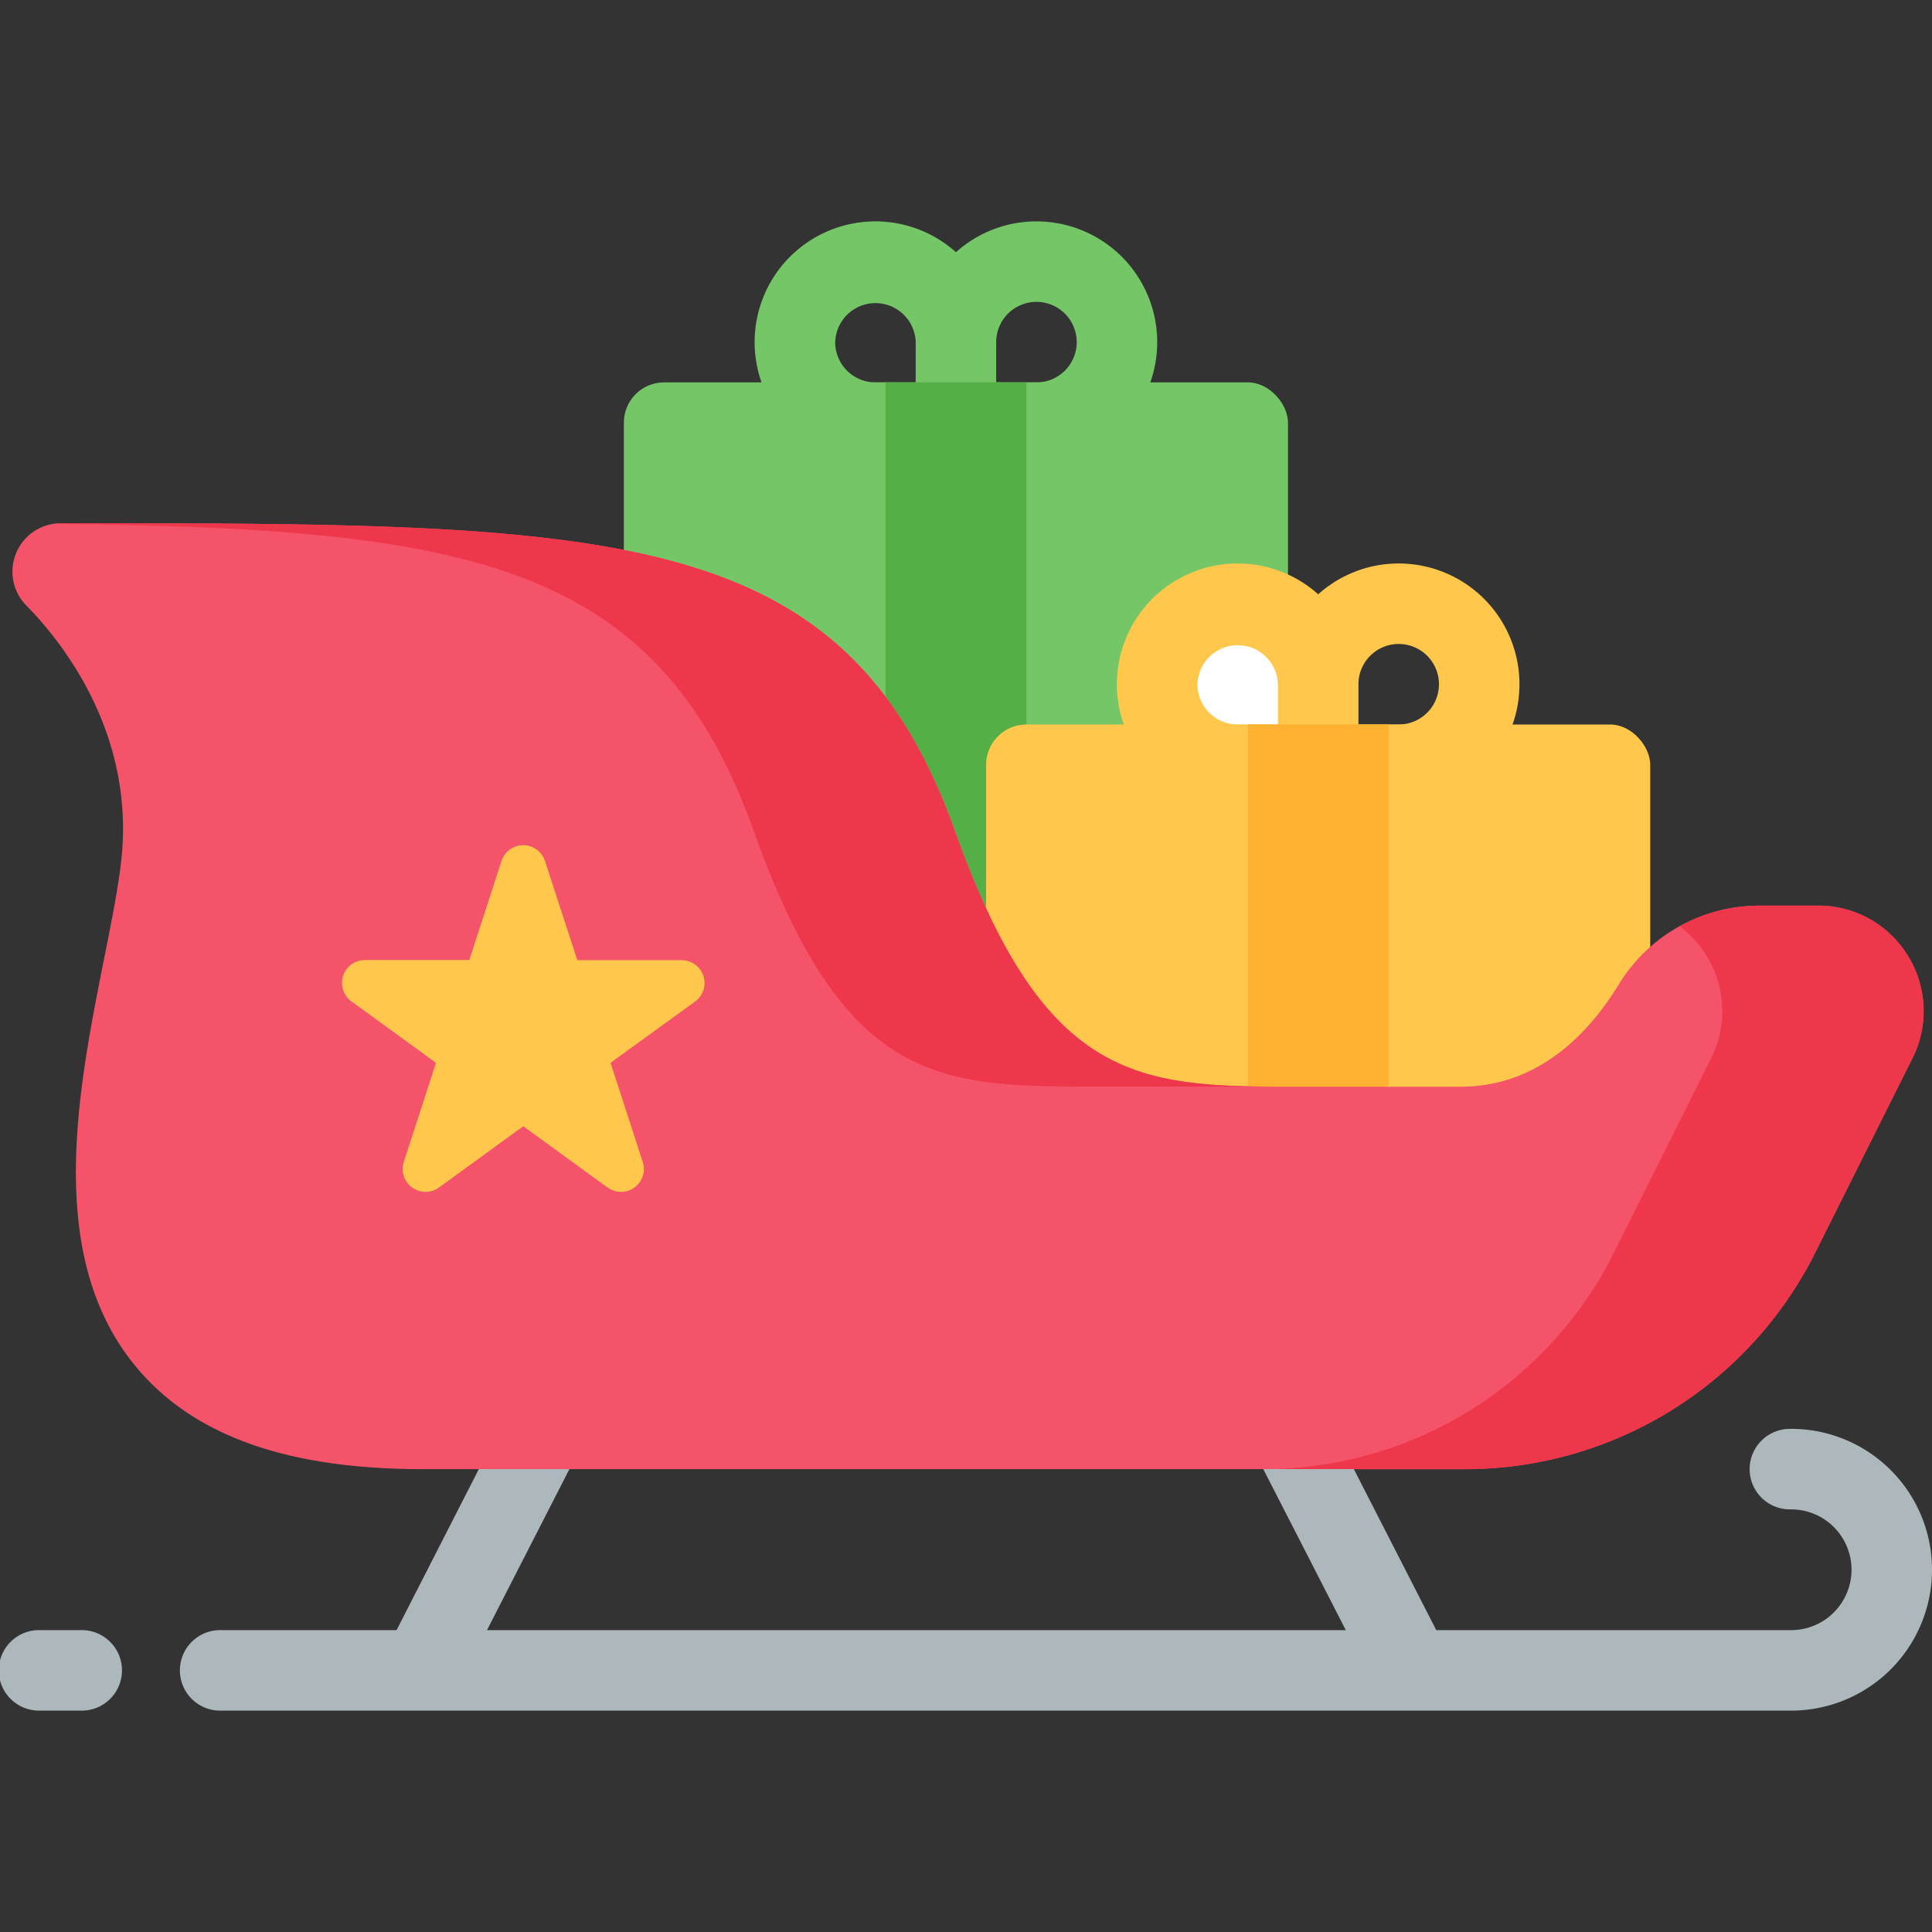 <svg id="Layer_1" data-name="Layer 1" xmlns="http://www.w3.org/2000/svg" viewBox="0 0 512 512"><rect x="0" y="0" width="512" height="512" fill="#333333" stroke="none"/><defs><style>.cls-1{fill:#74c666;}.cls-2{fill:#54af47;}.cls-3{fill:#fff;}.cls-4{fill:#ffc84d;}.cls-5{fill:#ffb232;}.cls-6{fill:#adb8bc;}.cls-7{fill:#f4536a;}.cls-8{fill:#ee374b;}</style></defs><title>santa-sleigh-flat</title><path class="cls-1" d="M274.67,58.67a31.87,31.87,0,0,0-21.33,8.17A32,32,0,1,0,232,122.67h42.67a32,32,0,0,0,0-64Zm-53.33,32a10.67,10.67,0,0,1,21.33,0v10.67H232A10.68,10.68,0,0,1,221.33,90.67Zm53.33,10.67H264V90.67a10.67,10.67,0,1,1,10.67,10.67Z"/><rect class="cls-1" x="165.33" y="101.33" width="176" height="160" rx="10.67" ry="10.67"/><rect class="cls-2" x="234.67" y="101.33" width="37.33" height="138.67"/><path class="cls-3" d="M349.33,202.67H328a21.33,21.33,0,1,1,21.33-21.33Z"/><path class="cls-4" d="M370.67,149.33a31.87,31.87,0,0,0-21.33,8.17A32,32,0,1,0,328,213.33h42.67a32,32,0,0,0,0-64Zm-53.33,32a10.67,10.67,0,0,1,21.33,0V192H328A10.68,10.68,0,0,1,317.33,181.33ZM370.67,192H360V181.33A10.67,10.67,0,1,1,370.67,192Z"/><rect class="cls-4" x="261.33" y="192" width="176" height="154.67" rx="10.67" ry="10.67"/><rect class="cls-5" x="330.67" y="192" width="37.33" height="144"/><path class="cls-6" d="M21.33,453.33H10.67a10.67,10.67,0,1,1,0-21.33H21.33a10.67,10.67,0,1,1,0,21.33Z"/><path class="cls-7" d="M505.58,253.26A27.76,27.76,0,0,0,481.81,240H466.31a43.62,43.62,0,0,0-37.2,20.7c-7.55,12.45-21,27.3-42,27.3H344.44c-41.87,0-67.15,0-91.29-67.59-29.19-81.73-90-81.73-237-81.74a12.81,12.81,0,0,0-9.18,21.79c8.83,8.94,29,33.44,25.15,67.7-.8,7.23-2.59,16.17-4.48,25.63-7,35.15-15.79,78.9,8.17,108.14,15.12,18.44,40.06,27.41,76.24,27.41H387.88a103.77,103.77,0,0,0,93.32-57.67l25.61-51.21A27.77,27.77,0,0,0,505.58,253.26Z"/><path class="cls-4" d="M144.43,228.19,153,254.46H180.6a6.06,6.06,0,0,1,3.56,11L161.8,281.66l8.54,26.28a6.06,6.06,0,0,1-9.32,6.77l-22.35-16.24-22.35,16.24a6.06,6.06,0,0,1-9.32-6.77l8.54-26.28L93.18,265.42a6.06,6.06,0,0,1,3.56-11h27.63l8.54-26.28A6.06,6.06,0,0,1,144.43,228.19Z"/><path class="cls-8" d="M14.91,138.84c.4,0,.78-.18,1.19-.18,147,0,207.86,0,237,81.74,22.2,62.15,45.37,67.15,81.51,67.55-.3,0-.58,0-.89,0H291.1c-41.87,0-67.15,0-91.29-67.59C174.35,149.11,124.77,140,14.91,138.84ZM505.58,253.26A27.76,27.76,0,0,0,481.81,240H466.31a44,44,0,0,0-21.2,5.47,28,28,0,0,1,8.36,35l-25.61,51.21a103.77,103.77,0,0,1-93.32,57.67h53.33a103.77,103.77,0,0,0,93.32-57.67l25.61-51.21A27.77,27.77,0,0,0,505.58,253.26Z"/><path class="cls-6" d="M474.67,378.67a10.67,10.67,0,1,0,0,21.33,16,16,0,0,1,0,32H380.62l-21.84-42.67h-24L356.65,432H129.06l21.84-42.67h-24L105.1,432H58.67a10.67,10.67,0,1,0,0,21.33h416a37.33,37.33,0,0,0,0-74.67Z"/></svg>